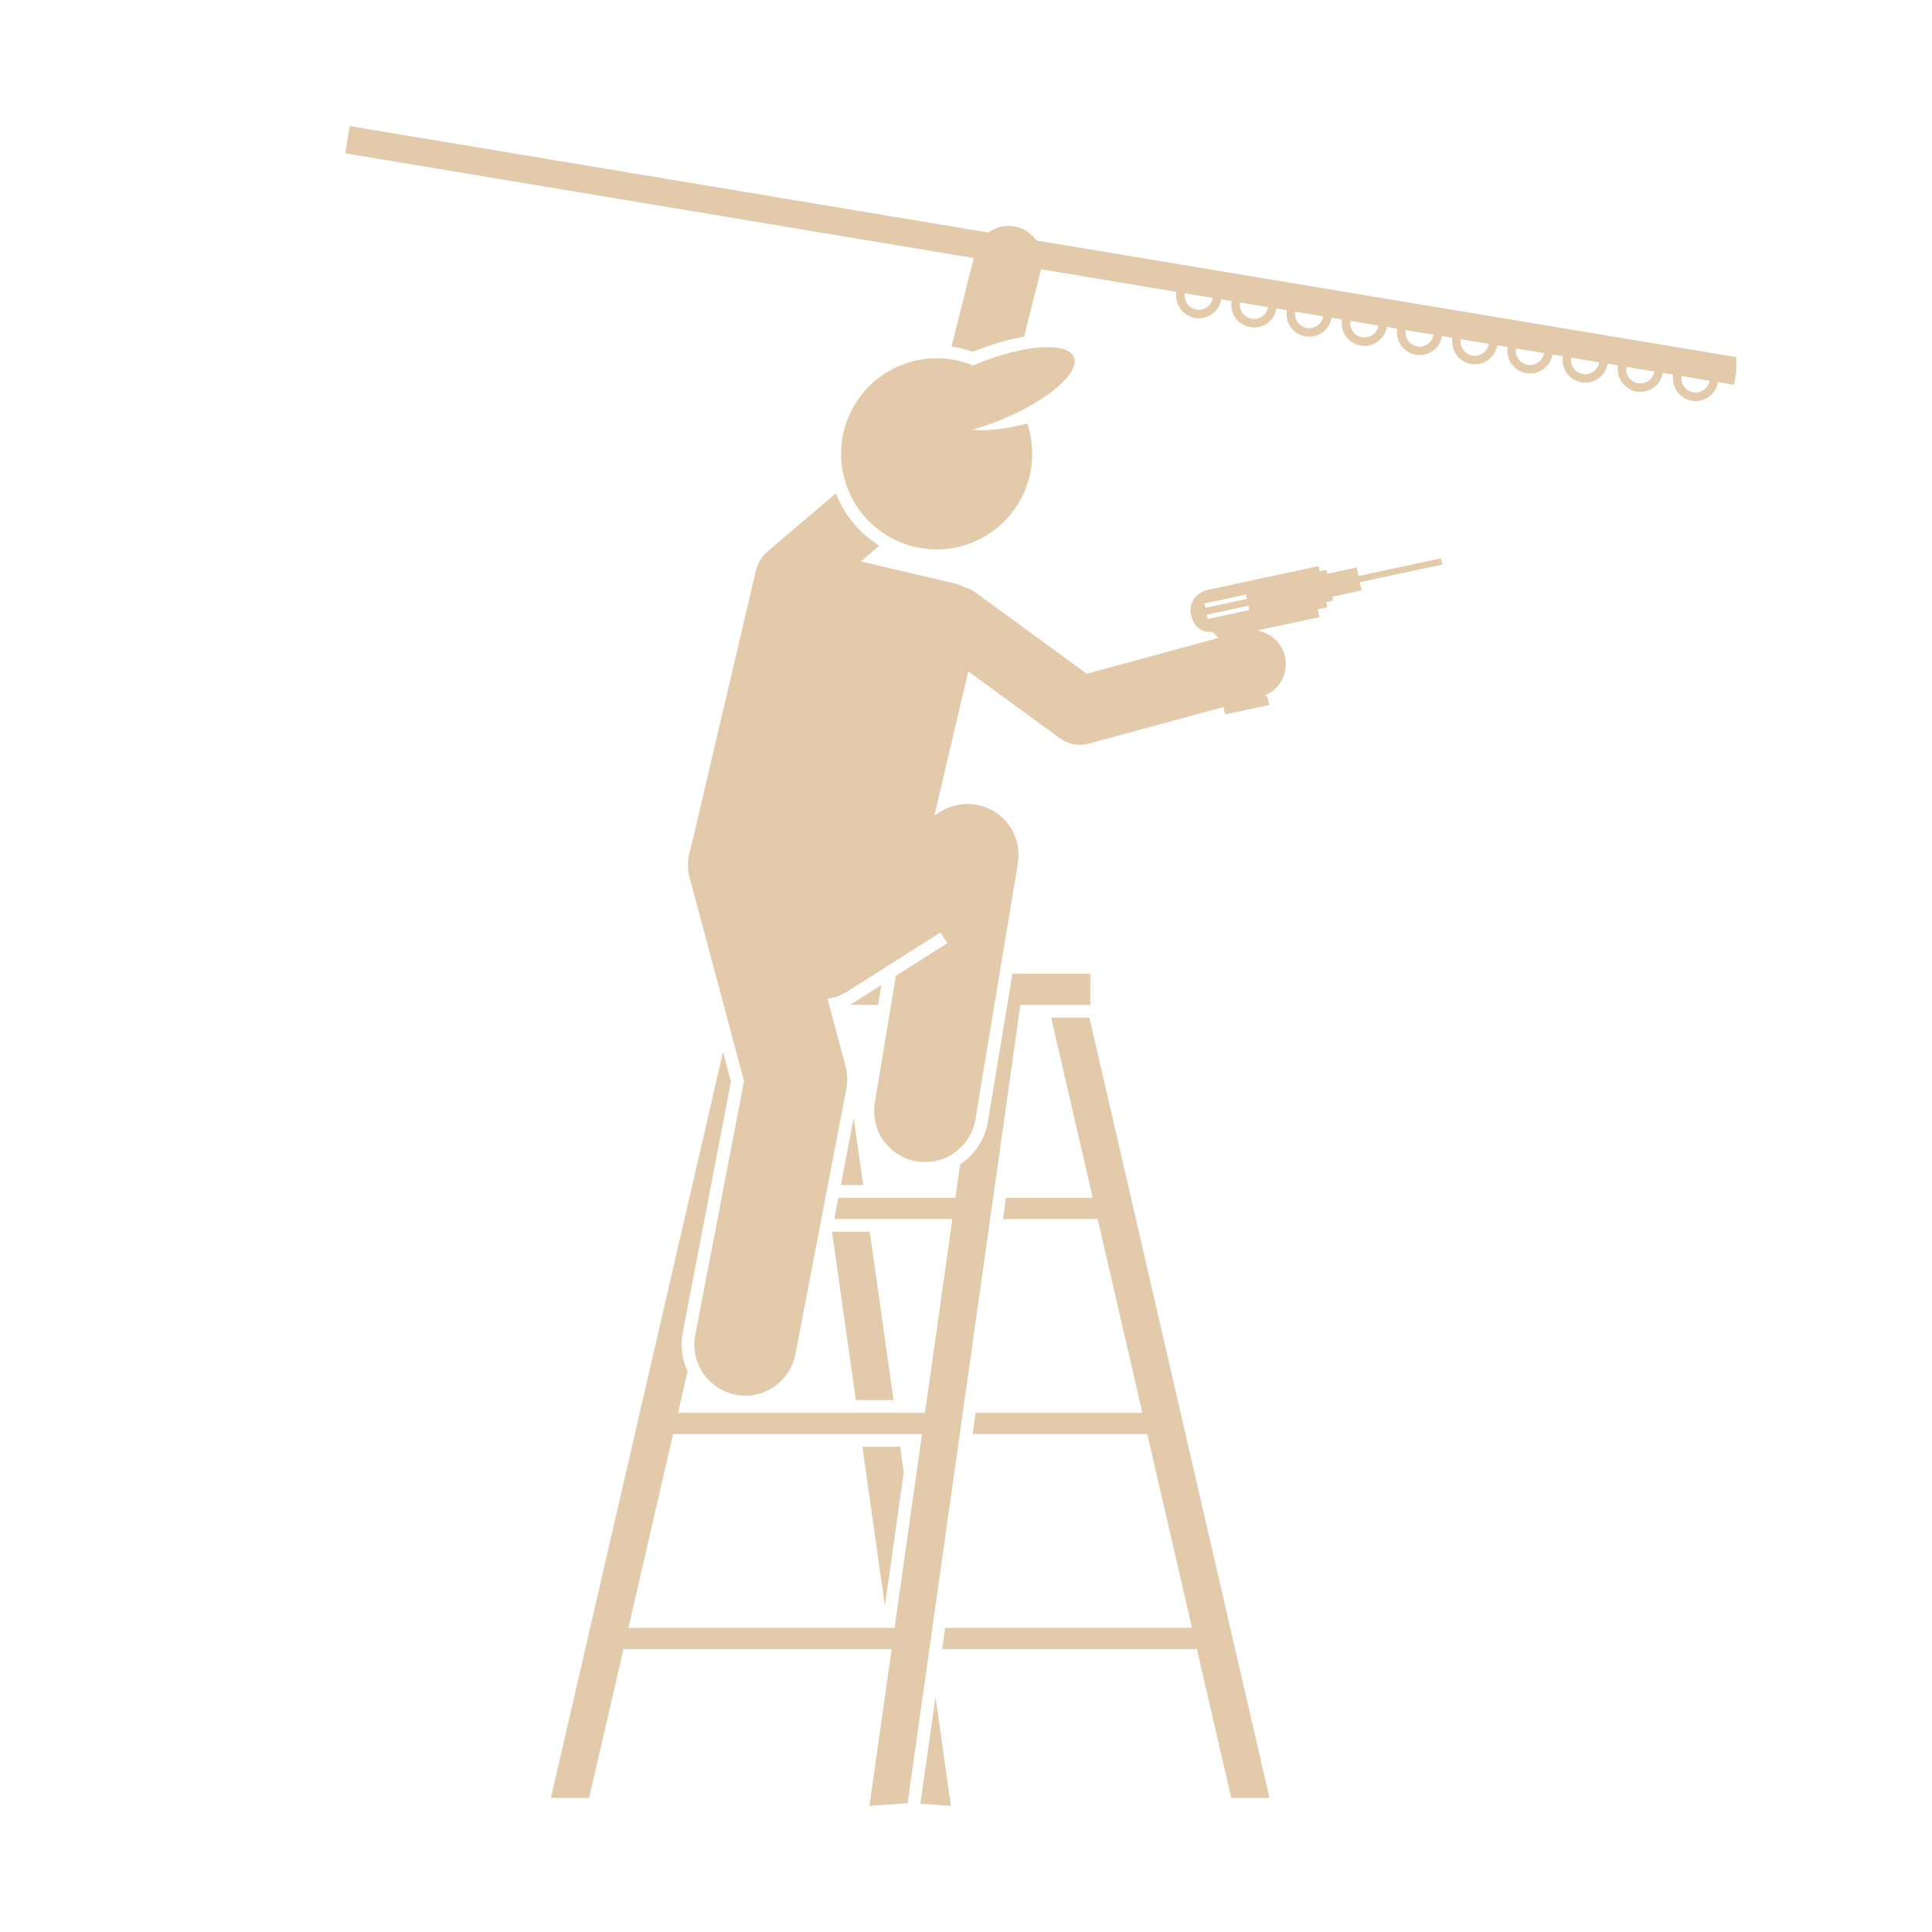 <svg xmlns="http://www.w3.org/2000/svg" xmlns:xlink="http://www.w3.org/1999/xlink" width="200" zoomAndPan="magnify" viewBox="0 0 150 150" height="200" preserveAspectRatio="xMidYMid meet" version="1.0"><defs><clipPath id="cda504e4b6"><path d="M 26.801 9.723 L 134.801 9.723 L 134.801 32 L 26.801 32 Z M 26.801 9.723 " clip-rule="nonzero"/></clipPath><clipPath id="a70340d728"><path d="M 71 131 L 74 131 L 74 140.223 L 71 140.223 Z M 71 131 " clip-rule="nonzero"/></clipPath><clipPath id="d710747eb3"><path d="M 42 75 L 85 75 L 85 140.223 L 42 140.223 Z M 42 75 " clip-rule="nonzero"/></clipPath></defs><g clip-path="url(#cda504e4b6)"><path fill="#e3caab" d="M 75.547 27.309 C 76.91 26.75 78.281 26.352 79.508 26.141 L 80.828 20.906 L 91.34 22.66 C 91.262 23.121 91.371 23.59 91.645 23.973 C 91.918 24.355 92.324 24.609 92.789 24.688 C 92.887 24.703 92.98 24.711 93.078 24.711 C 93.922 24.711 94.672 24.098 94.816 23.238 L 95.625 23.371 C 95.465 24.332 96.113 25.242 97.074 25.402 C 97.172 25.418 97.27 25.426 97.367 25.426 C 97.73 25.426 98.086 25.312 98.387 25.098 C 98.77 24.824 99.023 24.418 99.102 23.953 L 99.91 24.086 C 99.832 24.551 99.941 25.02 100.215 25.402 C 100.488 25.785 100.895 26.039 101.359 26.113 C 101.457 26.133 101.555 26.141 101.648 26.141 C 102.496 26.141 103.242 25.527 103.387 24.668 L 104.195 24.801 C 104.035 25.758 104.688 26.668 105.645 26.828 C 105.742 26.844 105.84 26.852 105.938 26.852 C 106.301 26.852 106.656 26.742 106.957 26.523 C 107.34 26.25 107.594 25.844 107.672 25.379 L 108.48 25.516 C 108.324 26.473 108.973 27.383 109.93 27.543 C 110.027 27.559 110.125 27.566 110.223 27.566 C 110.59 27.566 110.941 27.453 111.246 27.238 C 111.629 26.965 111.883 26.559 111.957 26.094 L 112.77 26.23 C 112.691 26.691 112.797 27.16 113.074 27.543 C 113.344 27.926 113.754 28.18 114.215 28.258 C 114.312 28.273 114.41 28.281 114.508 28.281 C 115.352 28.281 116.102 27.668 116.246 26.809 L 117.055 26.941 C 116.895 27.902 117.543 28.812 118.504 28.969 C 118.602 28.988 118.695 28.996 118.793 28.996 C 119.637 28.996 120.387 28.383 120.531 27.523 L 121.34 27.656 C 121.18 28.613 121.828 29.523 122.789 29.684 C 122.887 29.699 122.984 29.707 123.082 29.707 C 123.445 29.707 123.801 29.598 124.102 29.379 C 124.484 29.105 124.738 28.699 124.816 28.234 L 125.625 28.371 C 125.465 29.328 126.113 30.238 127.074 30.398 C 127.172 30.414 127.27 30.422 127.363 30.422 C 128.211 30.422 128.957 29.809 129.102 28.949 L 129.91 29.086 C 129.836 29.547 129.941 30.016 130.215 30.398 C 130.488 30.781 130.895 31.035 131.359 31.113 C 131.457 31.129 131.555 31.137 131.652 31.137 C 132.496 31.137 133.242 30.523 133.387 29.664 L 134.637 29.871 L 134.988 27.758 L 80.457 18.668 C 80.105 18.168 79.582 17.781 78.938 17.617 C 78.148 17.418 77.348 17.602 76.734 18.051 L 27.156 9.789 L 26.801 11.902 L 75.605 20.035 L 73.875 26.906 C 74.445 26.984 75.004 27.125 75.535 27.312 C 75.539 27.312 75.543 27.309 75.547 27.309 Z M 92.895 24.035 C 92.605 23.988 92.352 23.828 92.18 23.59 C 92.008 23.348 91.941 23.059 91.988 22.766 L 94.164 23.129 C 94.062 23.73 93.496 24.137 92.895 24.035 Z M 98.004 24.559 C 97.762 24.73 97.473 24.797 97.18 24.75 C 96.582 24.648 96.176 24.082 96.273 23.48 L 98.449 23.844 C 98.402 24.133 98.242 24.387 98.004 24.559 Z M 101.465 25.465 C 101.176 25.414 100.922 25.258 100.75 25.016 C 100.578 24.777 100.512 24.484 100.559 24.195 L 102.734 24.559 C 102.637 25.156 102.066 25.562 101.465 25.465 Z M 106.574 25.988 C 106.332 26.16 106.043 26.227 105.75 26.18 C 105.152 26.078 104.746 25.508 104.844 24.91 L 107.02 25.273 C 106.973 25.562 106.812 25.816 106.574 25.988 Z M 111.305 25.984 C 111.258 26.277 111.098 26.531 110.859 26.703 C 110.621 26.875 110.328 26.941 110.039 26.895 C 109.438 26.793 109.031 26.223 109.133 25.625 Z M 114.324 27.605 C 114.031 27.559 113.777 27.398 113.605 27.16 C 113.438 26.922 113.367 26.629 113.418 26.34 L 115.594 26.699 C 115.492 27.301 114.926 27.707 114.324 27.605 Z M 118.609 28.32 C 118.008 28.223 117.602 27.652 117.703 27.051 L 119.879 27.414 C 119.777 28.016 119.211 28.422 118.609 28.32 Z M 124.164 28.129 C 124.113 28.418 123.957 28.672 123.715 28.844 C 123.477 29.016 123.184 29.082 122.895 29.035 C 122.293 28.934 121.887 28.367 121.988 27.766 Z M 127.18 29.75 C 126.578 29.648 126.172 29.078 126.273 28.48 L 128.449 28.844 C 128.348 29.441 127.777 29.848 127.18 29.75 Z M 131.465 30.465 C 131.176 30.414 130.922 30.258 130.75 30.016 C 130.578 29.777 130.512 29.484 130.559 29.195 L 132.734 29.559 C 132.633 30.156 132.066 30.562 131.465 30.465 Z M 131.465 30.465 " fill-opacity="1" fill-rule="nonzero"/></g><path fill="#e3caab" d="M 84.84 92.996 L 78.105 92.996 L 77.875 94.645 L 85.223 94.645 L 88.695 109.691 L 75.746 109.691 L 75.516 111.34 L 89.074 111.34 L 92.547 126.383 L 73.387 126.383 L 73.156 128.031 L 92.926 128.031 L 93.477 130.422 L 94.238 133.719 L 95.594 139.594 L 98.562 139.594 L 97.207 133.719 L 96.445 130.422 L 84.582 79.012 L 81.613 79.012 Z M 84.84 92.996 " fill-opacity="1" fill-rule="nonzero"/><path fill="#e3caab" d="M 66.281 86.805 L 65.281 92.008 L 67.016 92.008 Z M 66.281 86.805 " fill-opacity="1" fill-rule="nonzero"/><path fill="#e3caab" d="M 69.375 108.699 L 67.527 95.633 L 64.598 95.633 L 66.445 108.699 Z M 69.375 108.699 " fill-opacity="1" fill-rule="nonzero"/><path fill="#e3caab" d="M 70.168 114.301 L 69.887 112.328 L 66.957 112.328 L 68.703 124.672 Z M 70.168 114.301 " fill-opacity="1" fill-rule="nonzero"/><g clip-path="url(#a70340d728)"><path fill="#e3caab" d="M 71.457 140.043 L 73.828 140.207 L 72.91 133.719 L 72.633 131.738 Z M 71.457 140.043 " fill-opacity="1" fill-rule="nonzero"/></g><path fill="#e3caab" d="M 65.953 78.02 L 68.176 78.02 L 68.434 76.473 L 66.344 77.801 C 66.215 77.879 66.086 77.953 65.953 78.02 Z M 65.953 78.02 " fill-opacity="1" fill-rule="nonzero"/><g clip-path="url(#d710747eb3)"><path fill="#e3caab" d="M 45.738 139.594 L 48.406 128.031 L 69.227 128.031 L 67.504 140.207 L 70.465 140 L 79.223 78.02 L 84.656 78.02 L 84.656 75.602 L 78.605 75.602 L 76.703 87.074 C 76.469 88.484 75.66 89.664 74.543 90.398 L 74.176 92.996 L 65.094 92.996 L 64.773 94.645 L 73.941 94.645 L 71.816 109.691 L 52.641 109.691 L 53.383 106.473 C 52.961 105.562 52.805 104.523 53.008 103.469 L 56.75 83.973 L 56.137 81.672 L 42.77 139.594 Z M 52.258 111.34 L 71.586 111.34 L 69.457 126.383 L 48.789 126.383 Z M 52.258 111.34 " fill-opacity="1" fill-rule="nonzero"/></g><path fill="#e3caab" d="M 53.551 68.16 L 57.766 83.938 L 53.98 103.652 C 53.57 105.801 54.973 107.875 57.121 108.285 C 57.371 108.336 57.621 108.359 57.871 108.359 C 59.73 108.359 61.387 107.039 61.754 105.145 L 65.707 84.539 C 65.82 83.949 65.801 83.348 65.645 82.77 L 64.25 77.543 C 64.789 77.465 65.32 77.277 65.812 76.965 L 73.004 72.398 L 73.566 73.215 L 69.555 75.762 L 67.922 85.617 C 67.562 87.773 69.023 89.812 71.18 90.168 C 71.398 90.203 71.613 90.223 71.828 90.223 C 73.73 90.223 75.406 88.848 75.73 86.91 L 79.027 67.02 C 79.031 66.992 79.031 66.965 79.035 66.941 C 79.047 66.871 79.051 66.801 79.059 66.73 C 79.062 66.672 79.07 66.609 79.074 66.547 C 79.074 66.48 79.074 66.414 79.074 66.348 C 79.074 66.285 79.074 66.219 79.07 66.156 C 79.066 66.094 79.062 66.031 79.055 65.969 C 79.047 65.902 79.043 65.836 79.031 65.77 C 79.023 65.711 79.008 65.648 78.996 65.586 C 78.984 65.523 78.973 65.457 78.957 65.395 C 78.941 65.332 78.922 65.273 78.902 65.215 C 78.883 65.148 78.863 65.086 78.84 65.023 C 78.82 64.965 78.797 64.91 78.773 64.852 C 78.746 64.789 78.719 64.727 78.688 64.664 C 78.664 64.609 78.637 64.559 78.609 64.508 C 78.574 64.441 78.539 64.379 78.5 64.316 C 78.488 64.293 78.477 64.273 78.465 64.25 C 78.445 64.223 78.422 64.195 78.406 64.168 C 78.367 64.109 78.324 64.051 78.281 63.996 C 78.242 63.941 78.203 63.895 78.164 63.844 C 78.125 63.797 78.082 63.75 78.039 63.703 C 77.992 63.652 77.945 63.602 77.898 63.555 C 77.855 63.512 77.812 63.473 77.766 63.434 C 77.715 63.387 77.664 63.34 77.609 63.297 C 77.562 63.258 77.516 63.223 77.465 63.188 C 77.414 63.148 77.359 63.109 77.305 63.074 C 77.25 63.039 77.195 63.004 77.141 62.969 C 77.086 62.938 77.035 62.91 76.98 62.879 C 76.918 62.848 76.855 62.816 76.793 62.789 C 76.742 62.762 76.688 62.738 76.633 62.715 C 76.57 62.691 76.504 62.664 76.438 62.645 C 76.383 62.621 76.324 62.605 76.266 62.586 C 76.199 62.566 76.137 62.551 76.074 62.535 C 76.008 62.516 75.941 62.504 75.875 62.492 C 75.84 62.484 75.805 62.473 75.77 62.469 C 75.742 62.461 75.719 62.461 75.691 62.457 C 75.621 62.449 75.551 62.441 75.48 62.434 C 75.422 62.43 75.363 62.422 75.305 62.422 C 75.234 62.418 75.16 62.418 75.09 62.418 C 75.031 62.418 74.973 62.418 74.918 62.422 C 74.844 62.426 74.77 62.434 74.695 62.441 C 74.641 62.445 74.59 62.453 74.535 62.461 C 74.457 62.473 74.383 62.488 74.305 62.504 C 74.258 62.512 74.207 62.523 74.16 62.535 C 74.082 62.555 74.004 62.578 73.93 62.602 C 73.883 62.617 73.836 62.629 73.793 62.648 C 73.719 62.672 73.645 62.703 73.57 62.738 C 73.523 62.758 73.48 62.773 73.434 62.797 C 73.363 62.828 73.297 62.867 73.227 62.902 C 73.18 62.93 73.133 62.953 73.09 62.98 C 73.059 63 73.031 63.012 73.004 63.031 L 72.547 63.32 L 72.863 61.969 L 75.176 52.125 L 82.281 57.316 C 82.738 57.648 83.285 57.824 83.84 57.824 C 84.07 57.824 84.301 57.793 84.531 57.734 L 94.449 55.039 L 94.992 54.891 L 95.113 55.465 L 98.535 54.734 L 98.418 54.168 L 98.223 53.984 C 98.406 53.906 98.578 53.809 98.738 53.695 C 99.602 53.07 100.035 51.957 99.738 50.867 C 99.555 50.195 99.129 49.656 98.578 49.316 C 98.277 49.133 97.945 49.008 97.594 48.953 L 102.434 47.914 L 102.305 47.309 L 103.051 47.148 L 102.965 46.742 L 103.496 46.629 L 103.43 46.328 L 105.719 45.84 L 105.582 45.199 L 111.984 43.828 L 111.883 43.348 L 105.477 44.719 L 105.336 44.059 L 103.051 44.547 L 102.984 44.246 L 102.453 44.359 L 102.367 43.953 L 93.727 45.809 C 92.844 45.996 92.281 46.863 92.469 47.746 C 92.801 49.281 94.133 49.059 94.133 49.059 L 94.598 49.531 L 93.977 49.699 L 84.371 52.309 L 75.734 46 C 75.457 45.797 75.152 45.656 74.84 45.578 C 74.629 45.457 74.402 45.367 74.156 45.309 L 66.832 43.59 L 68.27 42.367 C 66.805 41.453 65.625 40.094 64.941 38.414 C 64.926 38.379 64.914 38.344 64.898 38.309 L 59.625 42.789 C 59.398 42.98 59.215 43.199 59.07 43.441 C 58.898 43.691 58.766 43.98 58.691 44.297 L 54.223 63.332 L 53.629 65.863 C 53.383 66.578 53.34 67.375 53.551 68.16 Z M 93.512 46.852 L 96.738 46.164 L 96.809 46.5 L 93.586 47.191 Z M 93.77 48.059 L 93.695 47.719 L 96.922 47.031 L 96.996 47.367 Z M 93.77 48.059 " fill-opacity="1" fill-rule="nonzero"/><path fill="#e3caab" d="M 75.527 42.105 C 79.172 40.613 80.992 36.559 79.754 32.879 C 78.074 33.324 76.559 33.488 75.48 33.363 C 76.195 33.164 76.945 32.91 77.707 32.598 C 81.332 31.117 83.871 28.938 83.379 27.73 C 82.883 26.523 79.547 26.742 75.922 28.223 C 75.797 28.273 75.676 28.328 75.555 28.379 C 73.812 27.66 71.801 27.598 69.918 28.367 C 66.125 29.918 64.305 34.25 65.855 38.043 C 67.402 41.836 71.734 43.652 75.527 42.105 Z M 75.527 42.105 " fill-opacity="1" fill-rule="nonzero"/></svg>